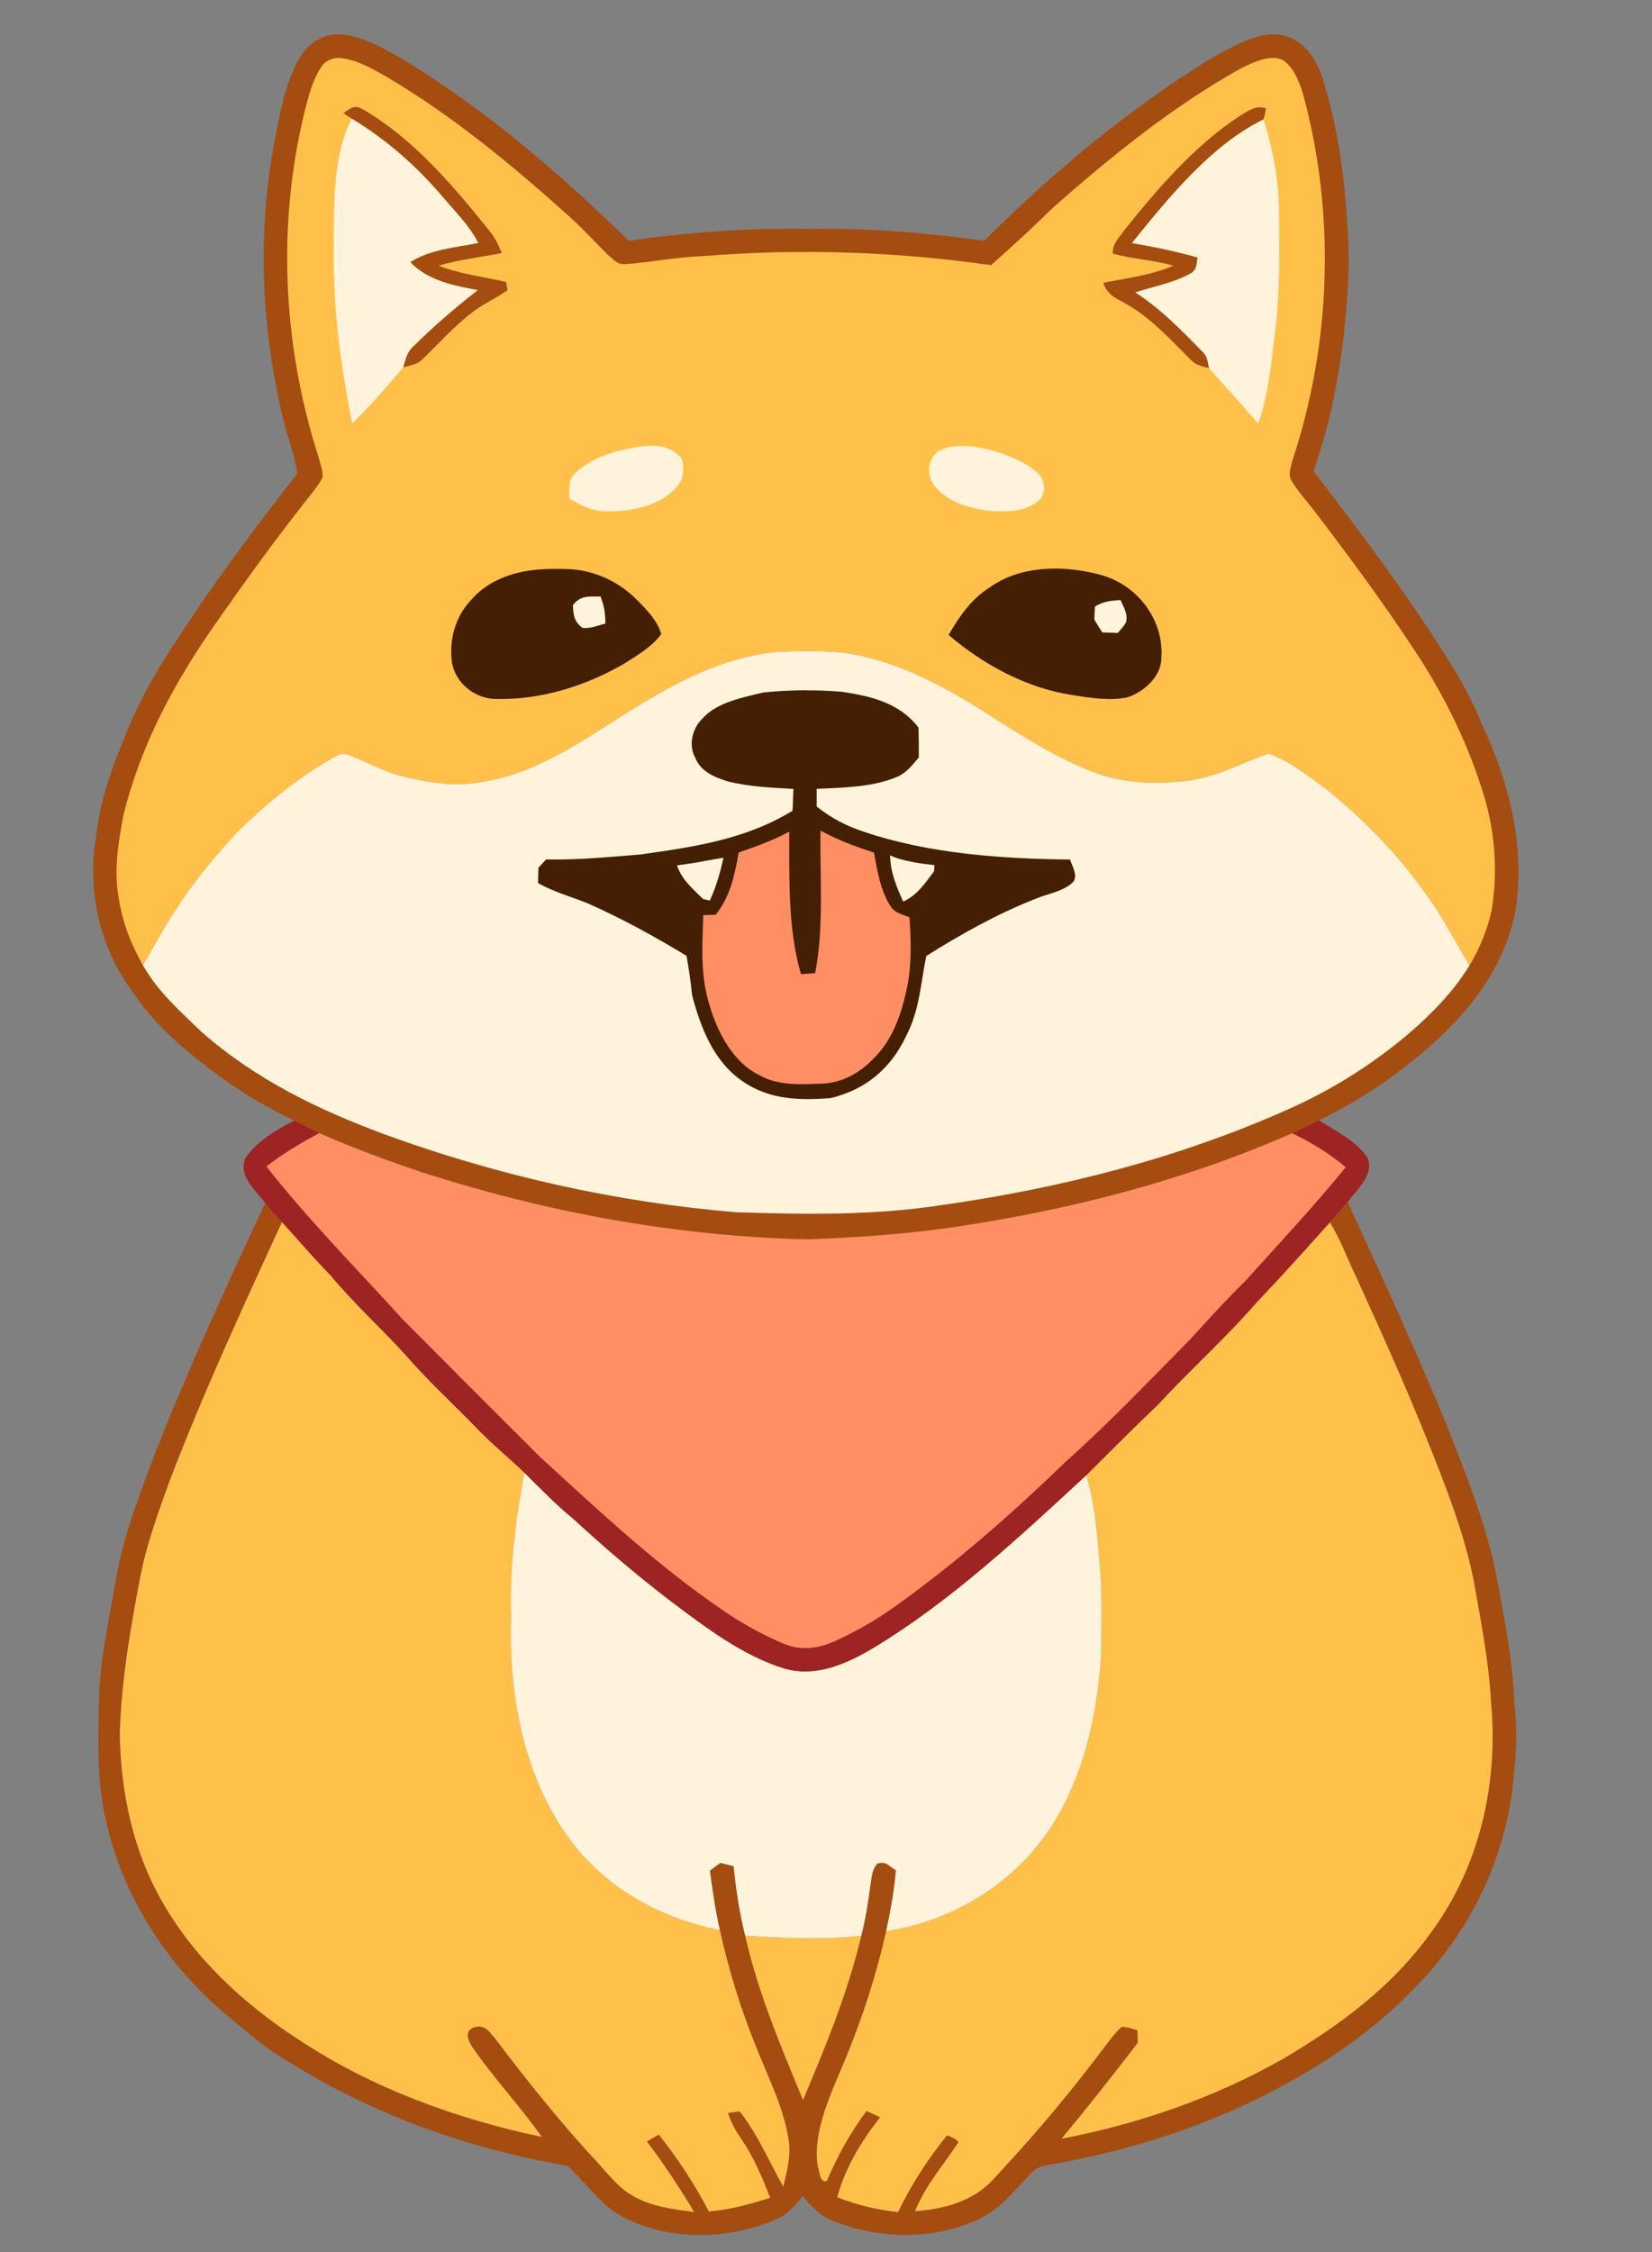 <?xml version="1.0" encoding="UTF-8" standalone="no"?>
<svg
   version="1.1"
   viewBox="0 0 422 575"
   width="422.0pt"
   height="575.0pt"
   id="svg25"
   sodipodi:docname="image_2025-07-23_184930522.svg"
   inkscape:version="1.4.2 (f4327f4, 2025-05-13)"
   xmlns:inkscape="http://www.inkscape.org/namespaces/inkscape"
   xmlns:sodipodi="http://sodipodi.sourceforge.net/DTD/sodipodi-0.dtd"
   xmlns="http://www.w3.org/2000/svg"
   xmlns:svg="http://www.w3.org/2000/svg">
  <rect x="0" y="0" width="422" height="575" fill="#808080" stroke="none"/>
  <defs
     id="defs25" />
  <sodipodi:namedview
     id="namedview25"
     pagecolor="#ffffff"
     bordercolor="#111111"
     borderopacity="1"
     inkscape:showpageshadow="0"
     inkscape:pageopacity="0"
     inkscape:pagecheckerboard="1"
     inkscape:deskcolor="#d1d1d1"
     inkscape:document-units="pt"
     inkscape:zoom="1.4778261"
     inkscape:cx="281.49456"
     inkscape:cy="383.33333"
     inkscape:window-width="2560"
     inkscape:window-height="1351"
     inkscape:window-x="1911"
     inkscape:window-y="-9"
     inkscape:window-maximized="1"
     inkscape:current-layer="svg25" />
  <path
     d="M 86.95 8.78 C 92.71 9.07 98.57 12.74 103.52 15.49 C 124.32 28.25 143.23 44.44 160.62 61.49 C 175.93 59.21 191.53 58.19 207.00 58.42 C 221.86 58.22 236.74 59.43 251.45 61.46 C 269.04 43.90 288.41 27.76 309.62 14.74 C 314.53 12.11 320.94 8.19 326.69 8.85 C 332.76 9.70 336.09 14.63 337.89 20.05 C 341.16 30.71 343.10 41.89 343.83 53.01 C 344.66 60.95 344.71 68.97 344.05 76.92 C 342.98 91.57 340.45 106.40 335.52 120.27 C 347.15 135.37 358.81 150.85 369.01 166.96 C 372.84 172.83 376.03 178.77 378.74 185.25 C 385.60 200.20 389.62 215.85 387.14 232.39 C 384.55 245.81 376.71 256.72 366.76 265.76 C 357.78 273.89 347.85 280.77 336.91 286.01 C 334.65 287.15 332.38 288.28 330.08 289.33 L 329.81 289.44 C 302.76 301.32 273.64 308.81 244.47 313.17 C 231.74 315.08 218.85 315.97 206.00 316.41 C 172.61 315.61 139.25 309.47 107.50 299.19 C 98.73 296.25 90.04 293.01 81.56 289.30 C 79.41 288.28 77.34 287.12 75.19 286.10 C 66.58 282.01 58.48 276.93 51.08 270.92 C 44.48 265.85 38.50 260.13 33.84 253.19 C 25.57 242.19 22.18 227.32 24.52 213.81 C 25.56 203.89 28.97 195.05 32.80 185.94 C 36.07 177.90 40.42 170.45 45.25 163.27 C 54.66 148.67 65.26 134.60 75.93 120.90 C 75.46 117.12 74.18 113.61 73.11 109.97 C 66.75 85.60 65.46 60.10 70.27 35.32 C 71.56 28.65 72.94 21.15 76.30 15.19 C 78.46 11.34 82.38 8.44 86.95 8.78 Z"
     fill="#a54c10"
     id="path2" />
  <path
     d="M 86.99 14.82 C 91.08 15.25 95.02 17.46 98.54 19.49 C 115.80 29.63 131.28 42.52 146.11 55.89 C 149.25 58.76 152.10 61.91 155.13 64.89 C 156.65 66.19 157.71 67.68 159.95 67.42 C 166.65 66.91 173.26 65.58 180.01 65.36 C 204.36 63.38 228.99 64.24 253.17 67.70 C 258.55 62.90 263.85 58.06 269.01 53.00 C 283.80 39.92 299.88 26.93 317.20 17.34 C 320.09 15.91 324.55 13.78 327.69 15.36 C 330.46 17.07 331.94 21.02 332.86 23.99 C 341.16 54.57 340.11 87.36 330.20 117.43 C 329.77 119.19 328.87 121.31 330.04 122.95 C 331.92 125.97 334.41 128.61 336.53 131.47 C 344.92 142.46 353.15 153.62 360.77 165.16 C 368.25 176.28 374.40 188.46 378.48 201.24 C 381.81 211.23 382.71 221.75 381.09 232.15 C 380.03 237.20 378.01 242.08 375.37 246.50 C 371.75 240.40 368.59 234.17 364.49 228.54 C 357.26 218.30 348.42 209.17 338.64 201.34 C 334.11 198.04 329.34 194.22 324.02 192.36 C 317.31 194.76 311.22 198.13 304.03 199.22 C 296.04 200.33 287.35 200.09 279.73 197.26 C 267.90 192.80 258.26 185.90 247.63 179.36 C 237.71 173.45 227.36 168.38 215.82 166.67 C 209.91 166.06 203.88 166.14 197.96 166.48 C 184.52 167.88 172.50 174.26 161.20 181.31 C 149.26 188.72 137.41 197.44 123.17 199.61 C 116.44 200.93 109.52 199.82 102.93 198.23 C 97.96 197.03 93.67 194.46 88.94 192.70 C 87.43 191.99 86.06 192.98 84.73 193.62 C 75.96 198.65 68.27 205.01 60.99 211.99 C 55.03 218.39 49.39 225.19 44.66 232.57 C 41.68 237.04 39.26 241.80 36.49 246.40 C 33.43 240.99 31.15 235.21 30.30 229.02 C 29.04 222.30 30.25 214.88 31.51 208.21 C 35.94 190.14 44.49 174.30 55.09 159.16 C 62.62 148.40 70.31 137.76 78.46 127.46 C 79.83 125.70 81.34 123.89 82.41 121.93 C 82.52 119.94 81.66 117.86 81.13 115.94 C 72.21 87.84 70.78 57.19 77.81 28.51 C 78.78 24.69 79.83 20.39 82.07 17.09 C 83.12 15.46 85.08 14.63 86.99 14.82 Z"
     fill="#ffc04a"
     id="path3" />
  <path
     d="M 92.93 28.05 C 105.70 35.53 115.90 47.56 125.04 58.96 C 126.46 60.65 127.35 62.59 128.18 64.61 C 122.78 65.65 117.34 66.29 112.03 67.81 C 117.64 70.04 123.48 70.63 129.29 71.98 L 129.64 74.09 C 126.95 76.02 123.89 77.34 121.21 79.31 C 116.33 82.90 112.07 87.74 107.83 91.80 C 106.47 93.18 104.77 93.19 102.97 93.83 C 103.60 91.82 103.88 89.97 105.50 88.50 C 110.68 83.36 116.27 78.54 122.03 74.07 C 115.96 72.96 109.18 71.62 104.80 66.91 C 109.81 63.68 116.34 63.17 122.16 62.02 C 119.76 57.36 116.22 54.03 112.90 50.06 C 106.29 42.33 98.61 35.57 89.87 30.32 C 89.14 29.84 88.42 29.35 87.70 28.85 C 89.84 27.52 90.52 26.59 92.93 28.05 Z"
     fill="#a54c10"
     id="path4" />
  <path
     d="M 323.41 27.75 C 323.22 28.68 323.01 29.59 322.76 30.50 C 309.33 37.06 298.40 50.64 289.15 62.06 C 294.83 62.99 300.39 64.19 305.94 65.72 C 305.60 67.52 305.83 68.95 303.95 69.92 C 299.71 72.24 294.60 73.18 290.02 74.65 C 296.54 78.85 301.83 84.30 307.21 89.82 C 308.52 90.99 308.45 92.42 308.87 94.02 C 307.11 93.54 305.48 93.25 304.18 91.85 C 299.39 87.12 294.79 81.95 288.83 78.27 C 285.96 76.37 282.97 75.85 281.84 72.20 C 287.93 71.00 293.95 70.28 299.74 67.85 C 294.67 66.32 289.36 66.19 284.30 64.74 C 284.04 62.44 285.80 60.77 287.02 59.01 C 295.49 48.38 305.19 37.12 316.64 29.63 C 318.62 28.50 321.05 26.55 323.41 27.75 Z"
     fill="#a54c10"
     id="path5" />
  <path
     d="M 89.87 30.32 C 98.61 35.57 106.29 42.33 112.90 50.06 C 116.22 54.03 119.76 57.36 122.16 62.02 C 116.34 63.17 109.81 63.68 104.80 66.91 C 109.18 71.62 115.96 72.96 122.03 74.07 C 116.27 78.54 110.68 83.36 105.50 88.50 C 103.88 89.97 103.60 91.82 102.97 93.83 C 98.82 98.76 94.58 103.57 90.00 108.10 C 87.05 93.55 85.05 78.88 85.27 64.00 C 85.32 53.31 84.82 40.02 89.87 30.32 Z"
     fill="#fff4db"
     id="path6" />
  <path
     d="M 322.76 30.50 C 325.20 38.17 326.64 45.94 326.70 54.00 C 326.79 64.24 327.00 74.83 325.69 84.96 C 324.74 92.66 324.00 100.88 321.39 108.17 C 317.36 103.31 312.98 98.79 308.87 94.02 C 308.45 92.42 308.52 90.99 307.21 89.82 C 301.83 84.30 296.54 78.85 290.02 74.65 C 294.60 73.18 299.71 72.24 303.95 69.92 C 305.83 68.95 305.60 67.52 305.94 65.72 C 300.39 64.19 294.83 62.99 289.15 62.06 C 298.40 50.64 309.33 37.06 322.76 30.50 Z"
     fill="#fff4db"
     id="path7" />
  <path
     d="M 163.54 114.00 C 167.38 113.40 171.54 113.88 174.14 117.08 C 174.80 119.41 174.81 122.18 173.04 124.04 C 169.08 129.16 161.07 130.67 154.99 130.54 C 151.36 130.60 148.50 129.01 145.43 127.32 C 145.57 124.90 144.88 122.70 146.86 120.89 C 151.04 116.70 157.83 114.84 163.54 114.00 Z"
     fill="#fff4db"
     id="path8" />
  <path
     d="M 241.32 114.48 C 245.29 113.18 249.98 114.07 253.92 115.14 C 257.80 116.36 262.17 118.00 265.15 120.86 C 267.14 122.67 267.42 126.44 265.02 128.04 C 262.09 130.51 257.63 130.67 253.99 130.50 C 248.59 130.14 242.44 128.49 238.82 124.18 C 236.26 120.93 237.02 115.77 241.32 114.48 Z"
     fill="#fff4db"
     id="path9" />
  <path
     d="M 133.55 145.95 C 137.29 145.20 141.21 145.17 145.01 145.28 C 151.67 145.49 158.14 148.46 162.78 153.23 C 165.15 155.62 168.05 158.56 168.90 161.89 C 166.60 165.09 162.75 167.34 159.46 169.42 C 149.76 175.07 138.25 178.70 126.98 178.44 C 121.51 178.55 116.37 174.54 115.44 169.10 C 114.71 163.40 116.25 157.46 120.27 153.26 C 123.73 149.21 128.40 147.01 133.55 145.95 Z"
     fill="#441f04"
     id="path10" />
  <path
     d="M 281.42 146.84 C 290.66 149.47 297.40 158.33 296.66 168.04 C 296.67 172.71 292.12 176.72 287.97 178.03 C 283.49 178.97 278.44 178.18 273.95 177.45 C 262.33 175.72 251.17 169.69 242.32 162.10 C 245.11 157.29 248.13 152.89 252.94 149.89 C 260.93 144.18 272.33 144.27 281.42 146.84 Z"
     fill="#441f04"
     id="path11" />
  <path
     d="M 153.39 152.29 C 154.36 154.63 154.63 156.68 154.64 159.20 C 152.81 159.66 150.75 160.53 148.85 160.31 C 146.69 158.84 146.41 156.90 146.36 154.47 C 148.40 151.89 150.43 152.35 153.39 152.29 Z"
     fill="#fff4db"
     id="path12" />
  <path
     d="M 286.26 153.18 C 287.04 155.12 288.16 156.64 287.65 158.83 C 287.15 159.86 286.26 160.71 285.54 161.59 C 284.21 161.54 282.89 161.49 281.56 161.45 C 280.87 160.36 280.19 159.28 279.54 158.17 C 279.57 157.06 279.63 155.96 279.70 154.87 C 281.76 153.50 283.86 153.37 286.26 153.18 Z"
     fill="#fff4db"
     id="path13" />
  <path
     d="M 197.96 166.48 C 203.88 166.14 209.91 166.06 215.82 166.67 C 227.36 168.38 237.71 173.45 247.63 179.36 C 258.26 185.90 267.90 192.80 279.73 197.26 C 287.35 200.09 296.04 200.33 304.03 199.22 C 311.22 198.13 317.31 194.76 324.02 192.36 C 329.34 194.22 334.11 198.04 338.64 201.34 C 348.42 209.17 357.26 218.30 364.49 228.54 C 368.59 234.17 371.75 240.40 375.37 246.50 C 371.24 253.19 365.82 258.74 359.90 263.84 C 350.83 271.54 340.65 277.98 329.80 282.87 C 301.47 295.66 270.67 303.44 239.94 307.75 C 222.62 310.36 205.53 310.03 188.00 309.49 C 157.33 306.91 126.99 300.12 98.09 289.54 C 81.09 283.24 65.26 275.52 51.52 263.48 C 45.95 258.10 40.33 253.18 36.49 246.40 C 39.26 241.80 41.68 237.04 44.66 232.57 C 49.39 225.19 55.03 218.39 60.99 211.99 C 68.27 205.01 75.96 198.65 84.73 193.62 C 86.06 192.98 87.43 191.99 88.94 192.70 C 93.67 194.46 97.96 197.03 102.93 198.23 C 109.52 199.82 116.44 200.93 123.17 199.61 C 137.41 197.44 149.26 188.72 161.20 181.31 C 172.50 174.26 184.52 167.88 197.96 166.48 Z"
     fill="#fff4db"
     id="path14" />
  <path
     d="M 195.08 176.78 C 201.57 176.10 208.53 176.08 215.03 176.61 C 222.49 177.71 229.84 179.46 234.64 185.77 C 234.70 188.30 234.71 190.83 234.71 193.37 C 232.90 195.49 231.39 197.53 228.66 198.53 C 222.47 201.01 215.21 201.08 208.62 201.38 C 208.61 202.89 208.61 204.39 208.61 205.90 C 212.39 208.89 216.16 210.88 220.74 212.37 C 237.35 217.96 255.92 219.26 273.34 219.44 C 273.90 221.22 275.24 223.13 274.30 224.99 C 271.93 227.58 267.46 228.18 264.29 229.55 C 254.68 233.36 245.34 238.56 236.61 244.07 C 235.16 251.18 234.91 257.93 231.46 264.51 C 227.54 272.85 221.07 278.23 212.08 280.37 C 204.16 280.94 196.72 280.79 189.91 276.20 C 182.34 271.15 179.01 262.47 176.79 254.03 C 176.48 250.68 175.93 247.36 175.39 244.04 C 167.30 239.12 159.04 234.59 150.38 230.73 C 146.03 228.93 141.56 227.81 137.44 225.43 C 137.47 224.13 137.50 222.84 137.54 221.54 C 138.19 220.83 138.85 220.12 139.50 219.41 C 147.62 219.60 155.62 218.78 163.70 218.14 C 177.48 216.16 190.35 214.36 202.46 206.98 C 202.55 205.12 202.61 203.27 202.68 201.41 C 197.14 201.11 191.43 200.85 186.02 199.53 C 182.58 198.45 178.99 197.04 177.58 193.42 C 175.80 190.24 176.86 185.89 179.44 183.45 C 183.15 179.26 189.86 178.02 195.08 176.78 Z"
     fill="#441f04"
     id="path15" />
  <path
     d="M 201.61 212.31 C 201.64 224.22 201.23 237.18 204.61 248.71 C 205.82 248.62 207.03 248.53 208.24 248.43 C 210.51 236.62 209.42 224.05 209.60 212.05 C 213.94 214.46 218.57 216.13 223.27 217.68 C 224.05 222.22 224.97 227.54 227.55 231.45 C 228.63 233.14 230.60 233.43 232.33 234.18 C 232.73 240.53 232.95 246.66 231.53 252.91 C 230.15 259.25 227.91 265.55 223.20 270.20 C 219.70 273.89 215.20 276.44 210.03 276.65 C 204.63 276.85 198.54 277.25 193.75 274.36 C 187.23 271.15 183.37 263.61 181.34 256.95 C 178.83 249.13 179.40 241.70 179.65 233.63 C 180.70 233.59 181.76 233.56 182.82 233.53 C 186.60 228.83 187.64 223.40 188.71 217.64 C 193.12 216.10 197.50 214.57 201.61 212.31 Z"
     fill="#ff8e63"
     id="path16" />
  <path
     d="M 227.37 218.38 C 227.90 218.60 228.44 218.82 228.97 219.03 C 232.14 220.05 235.40 220.51 238.70 220.86 C 238.67 221.39 238.64 221.91 238.61 222.44 C 236.27 225.49 234.37 228.53 230.72 230.17 C 228.98 226.39 227.45 222.62 227.37 218.38 Z"
     fill="#fff4db"
     id="path17" />
  <path
     d="M 184.80 218.98 C 184.00 222.78 182.93 226.39 181.33 229.92 C 180.75 229.79 180.17 229.66 179.59 229.53 C 176.93 226.84 174.18 224.65 172.93 220.93 C 174.95 220.65 176.96 220.39 178.96 220.02 L 179.95 219.82 C 181.56 219.52 183.18 219.25 184.80 218.98 Z"
     fill="#fff4db"
     id="path18" />
  <path
     d="M 75.19 286.10 C 77.34 287.12 79.41 288.28 81.56 289.30 C 76.85 291.82 72.28 294.50 68.07 297.81 C 79.03 311.72 91.19 323.94 103.03 336.98 C 114.65 348.69 126.32 360.34 138.01 371.99 C 153.20 385.88 167.71 399.55 184.82 411.20 C 189.65 414.52 194.84 417.36 200.24 419.65 C 204.48 421.42 209.06 420.89 213.16 419.01 C 218.46 416.61 223.65 413.68 228.39 410.29 C 243.97 399.19 258.45 386.47 272.20 373.19 C 283.26 363.30 293.55 352.52 303.98 341.97 C 308.59 336.91 313.16 331.85 318.07 327.07 C 326.73 317.45 335.56 308.03 343.74 298.00 C 339.57 294.48 334.99 291.69 330.08 289.33 C 332.38 288.28 334.65 287.15 336.91 286.01 C 341.06 288.64 346.61 291.39 349.33 295.59 C 351.18 299.80 346.51 303.80 344.25 306.90 C 342.74 308.64 341.23 310.38 339.71 312.11 C 333.61 318.90 327.57 325.67 321.26 332.25 C 313.21 341.56 304.07 349.66 295.73 358.74 C 289.51 364.59 283.54 370.67 277.47 376.68 C 260.54 392.31 242.72 408.98 222.91 420.86 C 216.17 424.86 208.43 428.28 200.48 426.04 C 189.86 422.84 180.03 415.37 171.26 408.75 C 162.60 402.15 154.34 395.05 146.33 387.69 C 141.90 384.10 138.01 379.98 133.94 376.01 C 129.88 372.07 125.48 368.54 121.57 364.43 C 115.66 358.33 109.35 352.59 103.81 346.18 C 97.47 339.18 90.44 332.87 84.40 325.58 C 80.07 321.23 76.19 316.54 72.03 312.04 C 71.23 311.19 70.43 310.34 69.65 309.46 C 69.00 308.70 68.36 307.93 67.73 307.15 C 65.31 303.74 60.75 300.34 62.69 295.65 C 65.58 291.39 70.66 288.36 75.19 286.10 Z"
     fill="#9e2323"
     id="path19" />
  <path
     d="M 329.81 289.44 L 330.08 289.33 C 334.99 291.69 339.57 294.48 343.74 298.00 C 335.56 308.03 326.73 317.45 318.07 327.07 C 313.16 331.85 308.59 336.91 303.98 341.97 C 293.55 352.52 283.26 363.30 272.20 373.19 C 258.45 386.47 243.97 399.19 228.39 410.29 C 223.65 413.68 218.46 416.61 213.16 419.01 C 209.06 420.89 204.48 421.42 200.24 419.65 C 194.84 417.36 189.65 414.52 184.82 411.20 C 167.71 399.55 153.20 385.88 138.01 371.99 C 126.32 360.34 114.65 348.69 103.03 336.98 C 91.19 323.94 79.03 311.72 68.07 297.81 C 72.28 294.50 76.85 291.82 81.56 289.30 C 90.04 293.01 98.73 296.25 107.50 299.19 C 139.25 309.47 172.61 315.61 206.00 316.41 C 218.85 315.97 231.74 315.08 244.47 313.17 C 273.64 308.81 302.76 301.32 329.81 289.44 Z"
     fill="#ff8e63"
     id="path20" />
  <path
     d="M 67.73 307.15 C 68.36 307.93 69.00 308.70 69.65 309.46 C 70.43 310.34 71.23 311.19 72.03 312.04 C 62.03 333.71 52.02 355.45 43.46 377.74 C 40.53 385.88 37.41 394.25 35.80 402.76 C 33.26 416.12 30.96 429.37 30.60 443.00 C 30.94 457.90 33.98 472.54 41.47 485.55 C 49.62 499.93 62.53 511.86 76.35 520.73 C 94.91 533.08 116.66 540.95 138.39 545.55 C 132.80 537.63 126.05 530.50 120.55 522.49 C 119.36 520.57 118.64 518.17 121.48 517.46 C 124.06 516.91 125.04 518.80 126.52 520.47 C 134.79 531.41 143.41 542.18 152.77 552.22 C 155.57 555.28 157.86 558.35 161.50 560.51 C 166.45 563.40 171.75 563.96 177.31 564.72 C 173.53 558.41 169.65 552.57 165.23 546.70 C 166.26 546.13 167.27 545.55 168.27 544.95 C 173.27 551.19 177.36 557.51 181.09 564.58 C 186.49 564.14 191.59 562.71 196.72 561.08 C 194.64 555.70 192.45 550.55 189.16 545.77 C 187.75 543.80 186.75 541.72 185.92 539.44 C 186.93 539.30 187.95 539.16 188.96 539.02 C 193.56 544.96 196.45 551.71 200.07 558.23 C 201.08 554.10 202.13 550.26 201.39 545.97 C 200.07 537.57 195.64 529.19 192.61 521.21 C 188.90 511.98 186.06 502.50 183.88 492.79 C 182.73 487.77 182.04 482.69 181.33 477.59 C 182.20 476.89 183.10 476.23 184.02 475.60 C 185.15 475.86 186.28 476.14 187.40 476.43 C 188.02 482.43 188.89 488.33 190.36 494.19 C 193.66 508.79 199.44 522.35 205.13 536.12 C 210.91 522.40 216.56 508.76 220.00 494.22 C 221.12 489.89 221.79 485.47 222.38 481.04 C 222.70 479.09 222.73 477.32 224.13 475.78 C 226.32 475.03 227.16 476.48 228.86 477.50 C 228.41 482.74 227.49 487.88 226.37 493.01 C 223.86 504.26 220.29 515.24 215.87 525.88 C 212.54 533.94 207.47 544.17 208.90 553.03 C 209.38 554.14 209.35 557.46 211.21 556.78 C 214.01 550.26 217.11 544.63 221.35 538.92 C 222.51 539.44 223.67 539.98 224.83 540.53 C 220.01 546.71 215.96 553.34 213.86 560.96 C 219.02 562.95 223.88 564.14 229.39 564.73 C 232.87 557.58 236.93 551.34 241.90 545.15 C 243.02 545.62 244.10 545.85 244.85 546.90 C 240.97 552.76 236.43 557.91 233.74 564.53 C 238.93 564.08 243.93 563.15 248.49 560.52 C 251.81 558.77 253.97 556.14 256.43 553.43 C 265.77 543.36 274.55 532.77 282.76 521.77 C 283.90 520.29 285.09 518.70 286.51 517.47 C 287.86 517.38 289.28 518.00 290.58 518.31 C 290.60 519.39 290.62 520.46 290.64 521.54 C 284.28 529.82 277.85 537.98 271.18 546.01 C 290.96 542.21 310.12 535.60 327.67 525.66 C 342.24 517.08 355.47 507.33 365.47 493.47 C 378.09 476.40 382.86 454.96 380.83 434.01 C 380.27 423.77 378.20 413.55 376.43 403.45 C 373.86 390.68 368.80 378.19 363.96 366.12 C 358.44 352.46 352.39 339.10 346.28 325.70 C 344.05 321.15 342.44 316.42 339.71 312.11 C 341.23 310.38 342.74 308.64 344.25 306.90 C 353.15 326.27 362.21 345.77 370.23 365.53 C 375.31 378.47 380.72 392.18 382.93 405.93 C 384.72 415.60 386.54 425.15 386.85 435.01 C 387.86 442.65 387.08 450.16 386.22 457.77 C 383.65 476.39 374.69 494.12 361.44 507.43 C 352.31 516.95 341.64 524.72 330.12 531.10 C 310.83 542.08 289.27 549.03 267.44 552.78 C 265.97 553.08 264.65 553.42 263.62 554.59 C 259.37 558.94 256.02 563.50 250.44 566.39 C 238.17 572.15 223.96 571.78 211.59 566.50 C 208.91 565.09 206.99 562.96 205.07 560.67 C 203.12 563.00 201.33 565.22 198.48 566.50 C 185.67 572.15 169.18 572.29 157.08 564.80 C 152.62 561.47 149.04 556.88 145.10 552.97 C 120.05 548.66 95.87 540.16 74.26 526.67 C 68.32 523.40 63.50 519.02 58.27 514.77 C 42.63 501.75 31.19 484.06 26.91 464.06 C 24.76 454.70 25.06 444.59 25.26 434.99 C 25.35 425.09 27.56 414.84 29.29 405.05 C 31.09 393.47 35.43 381.94 39.62 371.02 C 48.10 349.38 57.92 328.22 67.73 307.15 Z"
     fill="#a54c10"
     id="path21" />
  <path
     d="M 72.03 312.04 C 76.19 316.54 80.07 321.23 84.40 325.58 C 90.44 332.87 97.47 339.18 103.81 346.18 C 109.35 352.59 115.66 358.33 121.57 364.43 C 125.48 368.54 129.88 372.07 133.94 376.01 C 131.66 388.24 130.14 400.53 130.58 413.00 C 129.82 433.81 134.34 456.65 148.18 472.88 C 157.47 483.58 170.11 489.94 183.88 492.79 C 186.06 502.50 188.90 511.98 192.61 521.21 C 195.64 529.19 200.07 537.57 201.39 545.97 C 202.13 550.26 201.08 554.10 200.07 558.23 C 196.45 551.71 193.56 544.96 188.96 539.02 C 187.95 539.16 186.93 539.30 185.92 539.44 C 186.75 541.72 187.75 543.80 189.16 545.77 C 192.45 550.55 194.64 555.70 196.72 561.08 C 191.59 562.71 186.49 564.14 181.09 564.58 C 177.36 557.51 173.27 551.19 168.27 544.95 C 167.27 545.55 166.26 546.13 165.23 546.70 C 169.65 552.57 173.53 558.41 177.31 564.72 C 171.75 563.96 166.45 563.40 161.50 560.51 C 157.86 558.35 155.57 555.28 152.77 552.22 C 143.41 542.18 134.79 531.41 126.52 520.47 C 125.04 518.80 124.06 516.91 121.48 517.46 C 118.64 518.17 119.36 520.57 120.55 522.49 C 126.05 530.50 132.80 537.63 138.39 545.55 C 116.66 540.95 94.91 533.08 76.35 520.73 C 62.53 511.86 49.62 499.93 41.47 485.55 C 33.98 472.54 30.94 457.90 30.60 443.00 C 30.96 429.37 33.26 416.12 35.80 402.76 C 37.41 394.25 40.53 385.88 43.46 377.74 C 52.02 355.45 62.03 333.71 72.03 312.04 Z"
     fill="#ffc04a"
     id="path22" />
  <path
     d="M 339.71 312.11 C 342.44 316.42 344.05 321.15 346.28 325.70 C 352.39 339.10 358.44 352.46 363.96 366.12 C 368.80 378.19 373.86 390.68 376.43 403.45 C 378.20 413.55 380.27 423.77 380.83 434.01 C 382.86 454.96 378.09 476.40 365.47 493.47 C 355.47 507.33 342.24 517.08 327.67 525.66 C 310.12 535.60 290.96 542.21 271.18 546.01 C 277.85 537.98 284.28 529.82 290.64 521.54 C 290.62 520.46 290.60 519.39 290.58 518.31 C 289.28 518.00 287.86 517.38 286.51 517.47 C 285.09 518.70 283.90 520.29 282.76 521.77 C 274.55 532.77 265.77 543.36 256.43 553.43 C 253.97 556.14 251.81 558.77 248.49 560.52 C 243.93 563.15 238.93 564.08 233.74 564.53 C 236.43 557.91 240.97 552.76 244.85 546.90 C 244.10 545.85 243.02 545.62 241.90 545.15 C 236.93 551.34 232.87 557.58 229.39 564.73 C 223.88 564.14 219.02 562.95 213.86 560.96 C 215.96 553.34 220.01 546.71 224.83 540.53 C 223.67 539.98 222.51 539.44 221.35 538.92 C 217.11 544.63 214.01 550.26 211.21 556.78 C 209.35 557.46 209.38 554.14 208.90 553.03 C 207.47 544.17 212.54 533.94 215.87 525.88 C 220.29 515.24 223.86 504.26 226.37 493.01 C 243.09 490.53 258.58 481.15 268.06 467.06 C 276.80 453.90 280.41 437.58 281.29 422.01 C 281.32 414.02 281.60 405.92 280.78 397.98 C 280.11 390.68 279.66 383.73 277.47 376.68 C 283.54 370.67 289.51 364.59 295.73 358.74 C 304.07 349.66 313.21 341.56 321.26 332.25 C 327.57 325.67 333.61 318.90 339.71 312.11 Z"
     fill="#ffc04a"
     id="path23" />
  <path
     d="M 133.94 376.01 C 138.01 379.98 141.90 384.10 146.33 387.69 C 154.34 395.05 162.60 402.15 171.26 408.75 C 180.03 415.37 189.86 422.84 200.48 426.04 C 208.43 428.28 216.17 424.86 222.91 420.86 C 242.72 408.98 260.54 392.31 277.47 376.68 C 279.66 383.73 280.11 390.68 280.78 397.98 C 281.60 405.92 281.32 414.02 281.29 422.01 C 280.41 437.58 276.80 453.90 268.06 467.06 C 258.58 481.15 243.09 490.53 226.37 493.01 C 227.49 487.88 228.41 482.74 228.86 477.50 C 227.16 476.48 226.32 475.03 224.13 475.78 C 222.73 477.32 222.70 479.09 222.38 481.04 C 221.79 485.47 221.12 489.89 220.00 494.22 C 210.20 495.30 200.17 494.82 190.36 494.19 C 188.89 488.33 188.02 482.43 187.40 476.43 C 186.28 476.14 185.15 475.86 184.02 475.60 C 183.10 476.23 182.20 476.89 181.33 477.59 C 182.04 482.69 182.73 487.77 183.88 492.79 C 170.11 489.94 157.47 483.58 148.18 472.88 C 134.34 456.65 129.82 433.81 130.58 413.00 C 130.14 400.53 131.66 388.24 133.94 376.01 Z"
     fill="#fff4db"
     id="path24" />
  <path
     d="M 190.36 494.19 C 200.17 494.82 210.20 495.30 220.00 494.22 C 216.56 508.76 210.91 522.40 205.13 536.12 C 199.44 522.35 193.66 508.79 190.36 494.19 Z"
     fill="#ffc04a"
     id="path25" />
</svg>
